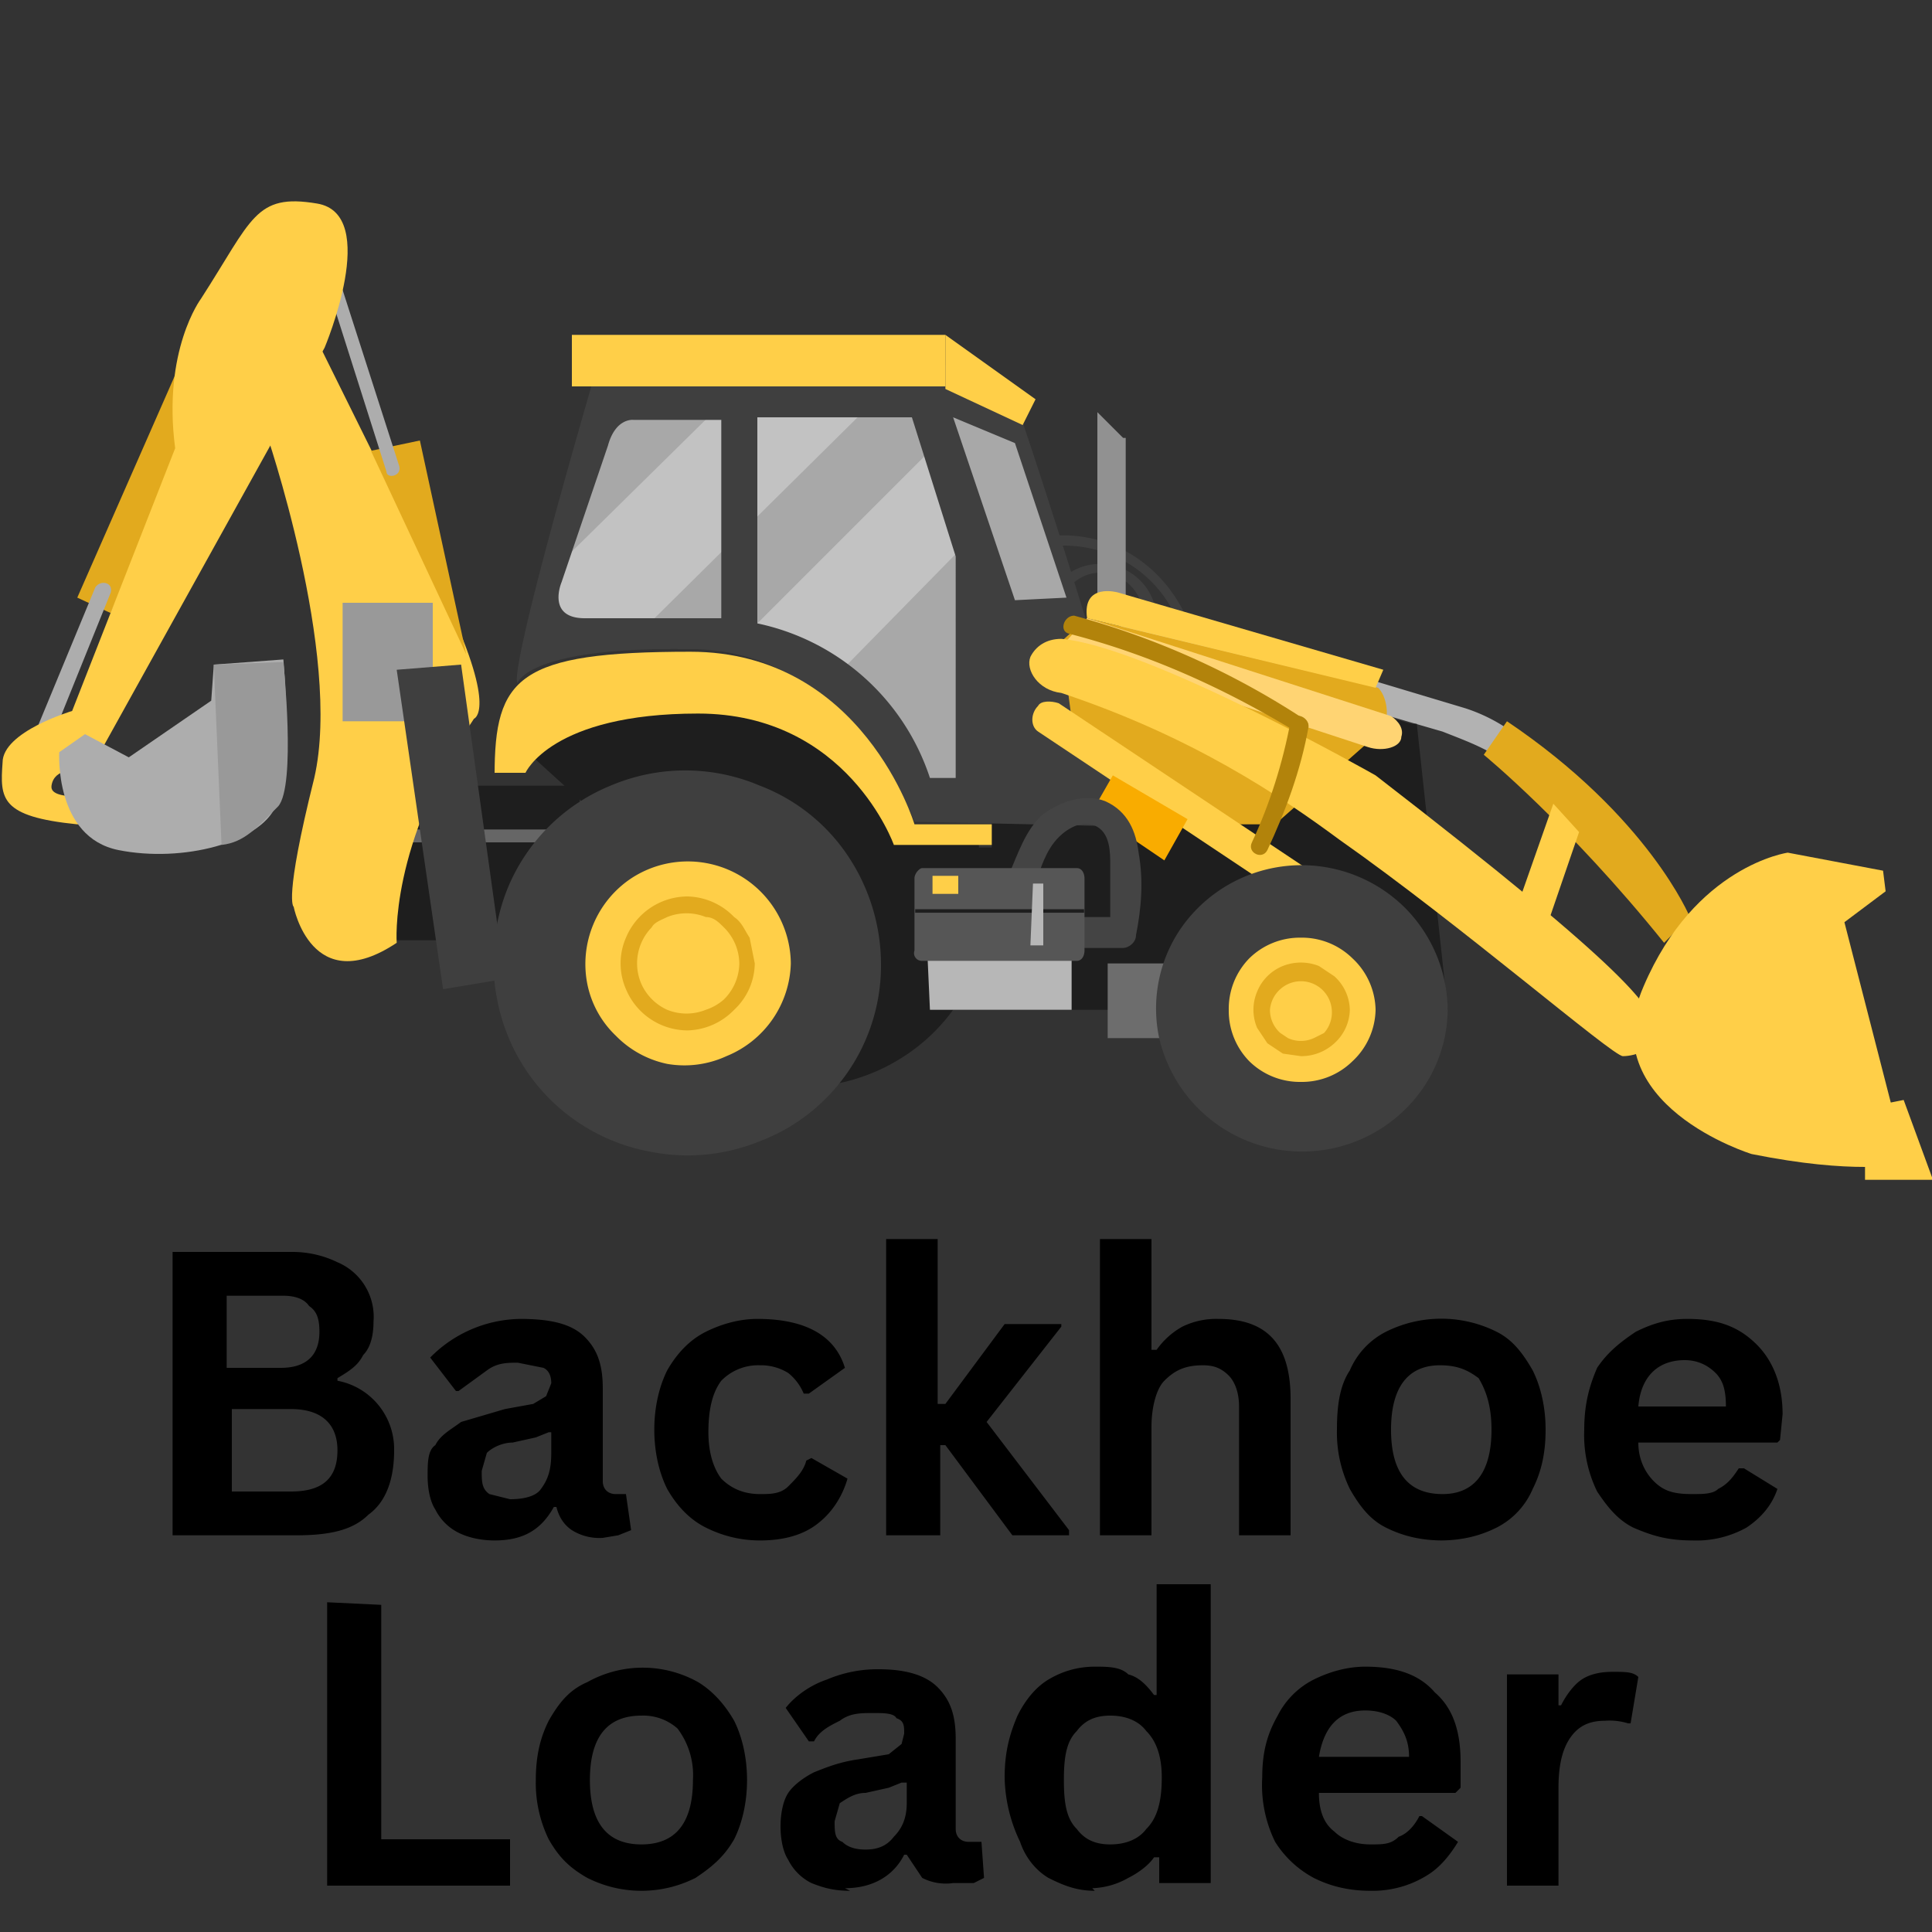<svg xmlns="http://www.w3.org/2000/svg" version="1.0" viewBox="0 0 75 75">
  <rect x="0" y="0" width="75" height="75" fill="#333333" stroke="none"/>
  <defs>
    <clipPath id="a">
      <path d="M63 33h12v12.8H63Zm0 0"/>
    </clipPath>
    <clipPath id="b">
      <path d="M0 7.5h14V32H0Zm0 0"/>
    </clipPath>
  </defs>
  <path fill="#3f3f3f" d="M40.8 21.2c2.2-.2 4.2 1 5 3.1 0 .3.4.2.4 0-.9-2.3-3-3.7-5.4-3.5-.3 0-.3.4 0 .4Zm0 0"/>
  <path fill="#3f3f3f" d="M41.6 22.7c1-1 2.7-.3 2.8 1.2 0 .2.5.2.5 0a2.2 2.2 0 0 0-3.6-1.5c-.3.1 0 .4.3.3Zm0 0"/>
  <path fill="#b2b2b2" d="m44 25 8.2 2.3 3.8 1.1c1 .4 2.2.8 3 1.7.4.5 1.2-.3.7-.8a6.6 6.6 0 0 0-2.8-1.8l-4-1.2-8.7-2.5c-.7-.2-1 .9-.3 1.1Zm0 0"/>
  <path fill="#a8a8a8" d="m20.8 24.3 3-8.9h13l2.8 1.5 2.3 7-4.3.5-.1 6.2-2-.1s-2.7-8.6-14.6-5.1Zm0 0"/>
  <path fill="#fff" fill-opacity=".3" d="m21.5 22.1 6.8-6.7h5.8l-9.4 9.3-3.8.7s-.7-1 .6-3.3Zm7.2 2.8 7.4-7.4 1.4 3.6-5.2 5.3Zm0 0"/>
  <path fill="#1e1e1e" d="M55 28.1h-.2l-.7-.2-4.6 4h-11v1H38v-.2a22.9 22.9 0 0 0-2.8 0c-.3 0-.5-.1-.6-.3-.7-1.3-1.5-2.5-2.7-3.5a7.4 7.4 0 0 0-4-1.3c-1.5 0-3 .1-4.4.4-1 .2-2 .8-2.8 1.4l2.2 2h1.8a7.3 7.3 0 0 0 6.4 10.8c2.4 0 4.6-1.2 5.9-3h7.9s4.8-9.4 11.3 0Zm0 0"/>
  <path fill="#e2aa1e" d="M57.6 29.3s3.3 2.7 7 7.3l1-1S64 31.7 58.5 28Zm0 0"/>
  <path fill="#3f3f3f" d="M39.6 15.9 36.4 14c-11-.4-13.3.5-13.3.5-3.6 12.4-3 12-3 12s.4-1.4 6.7-1.3c6.2 0 8.7 6.7 8.7 6.7l9 .2c-2.3-8.4-5-16.3-5-16.3ZM28 24h-5.3c-1.5 0-.9-1.4-.9-1.4l1.8-5.3c.3-1.1 1-1 1-1H28Zm9.1 6.2h-1a9 9 0 0 0-6.7-6v-8h6l1.7 5.4Zm-.1-14 2.4 1 2 6-2 .1Zm0 0"/>
  <path fill="#ffcf48" d="M22.2 13h14.5v2H22.2Zm0 0"/>
  <path fill="#e2aa1e" d="M53.8 28c.1-.4 0-1-.3-1.3L42.2 24l-1 .9.4 3 3.5 2.6 2.1 1.5h2.3l4.2-3.7.1-.3Zm0 0"/>
  <path fill="#1e1e1e" d="M14.5 30.5h8v6h-8Zm0 0"/>
  <path fill="#ffcf48" d="m50.5 35.2-10.2-6.8c-.3-.2-.3-.7 0-1 .1-.2.5-.2.8-.1l10.2 6.8Zm0 0"/>
  <path fill="#ffd473" d="M42.2 24 54 27.8c.3.2.5.5.4.8 0 .4-.7.6-1.3.4l-11.9-3.9Zm0 0"/>
  <g clip-path="url(#a)">
    <path fill="#ffcf48" d="m75 45.7-1.1-3-.5.1-1.8-7 1.6-1.2-.1-.8-3.7-.7s-3.6.5-5.6 5.2c-2 4.6 4.2 6.5 4.2 6.5 2 .4 3.4.5 4.4.5v.5H75Zm0 0"/>
  </g>
  <path fill="#ffcf48" d="M41.2 24.8c-.6 0-1 .3-1.2.7-.2.5.3 1.3 1.2 1.4 5.1 1.7 8.5 4 10.8 5.7 4.7 3.3 10.6 8.4 11 8.4.5 0 1.4-.3 1.3-1-.2-.9-.8-2.1-10.9-9.9 0 0-8.8-5-12.2-5.3Zm0 0"/>
  <path fill="#ffcf48" d="m59 34.9 1.3-3.7 1 1.1-1.2 3.5ZM36.7 13l3.5 2.5-.5 1-3-1.4Zm0 0"/>
  <path fill="#666" d="M14.6 32.7h6.8c.4 0 .4-.5 0-.5h-6.8c-.4 0-.4.5 0 .5Zm0 0"/>
  <path fill="#6d6d6d" d="M43 37.4h2.5v2.9H43Zm0 0"/>
  <path fill="#3f3f3f" d="M34.2 37.4a7.3 7.3 0 0 1-2.2 5.3 7.2 7.2 0 0 1-2.5 1.6 7.4 7.4 0 0 1-4.3.4 7.4 7.4 0 0 1-5.9-5.9 7.6 7.6 0 0 1 .4-4.3 7.3 7.3 0 0 1 4-4 7.4 7.4 0 0 1 5.8 0 7.2 7.2 0 0 1 3.4 2.7 7.6 7.6 0 0 1 1.3 4.2Zm0 0"/>
  <path fill="#ffcf48" d="M30.7 37.4a4 4 0 0 1-2.5 3.6 3.9 3.9 0 0 1-2.3.3 3.9 3.9 0 0 1-2-1.1 3.8 3.8 0 0 1-1.1-2 4 4 0 0 1 1.7-4.1 4 4 0 0 1 6.2 3.3Zm0 0"/>
  <path fill="#e2aa1e" d="M29.3 37.4a2.5 2.5 0 0 1-.8 1.8 2.6 2.6 0 0 1-1.8.8 2.6 2.6 0 0 1-2.4-1.6 2.5 2.5 0 0 1 0-2 2.6 2.6 0 0 1 2.4-1.6 2.6 2.6 0 0 1 1.8.8c.3.2.4.5.6.8l.2 1Zm0 0"/>
  <path fill="#ffcf48" d="M28.7 37.4a2 2 0 0 1-.6 1.4 2 2 0 0 1-.7.4 2 2 0 0 1-1.5 0 2 2 0 0 1-1-1 2 2 0 0 1 .4-2.2c.1-.2.4-.3.6-.4a2 2 0 0 1 1.5 0c.3 0 .5.2.7.4a2 2 0 0 1 .6 1.4Zm0 0"/>
  <path fill="#3f3f3f" d="M56.2 39.2a5.5 5.5 0 0 1-1 3.1 5.7 5.7 0 0 1-10.2-2 5.5 5.5 0 0 1 .8-4.2 5.7 5.7 0 0 1 8.7-.9 5.7 5.7 0 0 1 1.7 4Zm0 0"/>
  <path fill="#ffcf48" d="M53.4 39.2a2.8 2.8 0 0 1-.9 2 2.8 2.8 0 0 1-2 .8 2.8 2.8 0 0 1-2-.8 2.8 2.8 0 0 1-.8-2 2.8 2.8 0 0 1 .8-2 2.8 2.8 0 0 1 2-.8 2.8 2.8 0 0 1 2 .8 2.8 2.8 0 0 1 .9 2Zm0 0"/>
  <path fill="#e2aa1e" d="M52.4 39.2a1.8 1.8 0 0 1-.6 1.3 1.9 1.9 0 0 1-1.3.5l-.7-.1-.6-.4-.4-.6a1.8 1.8 0 0 1 0-1.4 1.8 1.8 0 0 1 1-1 1.9 1.9 0 0 1 1.4 0l.6.4a1.8 1.8 0 0 1 .6 1.3Zm0 0"/>
  <path fill="#ffcf48" d="M51.7 39.2a1.2 1.2 0 0 1-.3.9l-.4.2a1.2 1.2 0 0 1-1 0l-.3-.2a1.2 1.2 0 0 1-.4-.9 1.2 1.2 0 0 1 .4-.8 1.2 1.2 0 0 1 2 .8Zm0 0"/>
  <path fill="#f9ac00" d="m43.2 30.1-.8 1.4 2.8 1.9.9-1.6Zm0 0"/>
  <path fill="#ffcf48" d="M19.2 30h1.2s1-2.3 6.7-2.3c5.8 0 7.6 5.1 7.6 5.1h3.8V32h-3s-2-6.7-8.7-6.7c-6.7 0-7.6 1-7.6 4.8Zm0 0"/>
  <path fill="#444" d="M40.2 34.3c.2-.6.4-1.3.9-1.8.4-.4 1-.7 1.5-.4.5.3.5 1 .5 1.5V36l.5-.4h-2c-.8 0-.8 1.2 0 1.2h2c.2 0 .5-.2.5-.5.2-1 .3-2.1.1-3.2-.1-.8-.4-1.6-1.3-2-.8-.3-1.7 0-2.4.5-.7.6-1 1.6-1.4 2.5-.2.7.9 1 1.1.3Zm0 0"/>
  <path fill="#b7b7b7" d="M36 37h5.6v2.2h-5.5Zm0 0"/>
  <path fill="#565656" d="M41.8 37.3h-6a.3.3 0 0 1-.3-.4v-2.8c0-.2.2-.4.3-.4h6c.2 0 .3.2.3.4v2.8c0 .2-.1.4-.3.4Zm0 0"/>
  <path fill="none" stroke="#1e1e1e" stroke-miterlimit="10" stroke-width="2" d="M571 723h96.4" transform="matrix(.068 0 0 .068 -3.3 -13.8)"/>
  <path fill="#ffcf48" d="M36.2 34h1v.7h-1Zm0 0"/>
  <path fill="#919191" d="m43.6 17-1-1v7.5c0 .7 1.1.7 1.1 0V17h-.1Zm0 0"/>
  <path fill="#b7b7b7" d="M40.1 34.3h.4v2.4H40Zm0 0"/>
  <path fill="#ffcf48" d="m42.2 24 11.2 2.7.3-.7-10.3-3s-1.4-.4-1.2 1Zm0 0"/>
  <path fill="#b2830b" d="M41.5 24.6c3.1.8 6 2.1 8.8 3.8.4.3.7-.3.3-.5a31.1 31.1 0 0 0-8.9-4c-.4 0-.6.6-.2.7Zm0 0"/>
  <path fill="#b2830b" d="M50.1 28c-.3 1.6-.8 3.2-1.5 4.7-.2.4.4.7.6.3.7-1.5 1.3-3.1 1.6-4.8 0-.4-.6-.6-.7-.2Zm0 0"/>
  <path fill="#ffcf48" d="M11.4 35.2s.7 3.6 4 1.4c0 0-.3-3.8 3-8.7 0 0 .9-.3-1-4.4L12.2 13l-1.9 3.7s3 8.7 1.9 13.5c-1.2 4.8-.8 5-.8 5Zm0 0"/>
  <path fill="#999" d="M13.3 23.4h3.5V28h-3.5Zm0 0"/>
  <path fill="#3f3f3f" d="m15.4 26 2.5-.2L19.6 38l-2.4.4Zm0 0"/>
  <path fill="#e2aa1e" d="m14.4 17.5 1.9-.4 1.8 8.3Zm0 0"/>
  <path fill="#adadad" d="m12.3 9.8 2.7 8.5c0 .3.6.2.5-.2l-2.7-8.4c0-.4-.6-.2-.5.1Zm0 0"/>
  <path fill="#e2aa1e" d="m3 23.2 4-9.1 1.2.5-3.9 9.2Zm0 0"/>
  <path fill="#adadad" d="M2 28.7 4.3 23c.1-.4-.4-.5-.6-.2l-2.4 5.8c-.1.3.4.4.5.1Zm0 0"/>
  <g clip-path="url(#b)">
    <path fill="#ffcf48" d="m4 29 8.6-15.5s2.2-5.2-.3-5.6c-2.4-.4-2.5.6-4.5 3.7 0 0-1.5 2-1 5.8l-4 10.2s-2.7.8-2.7 2C0 31 0 31.7 3 32c0 0 1.6 0 1.3-.7-.2-.6-2.4-.1-2.3-.8.1-.7 1-.6 1-.6Zm0 0"/>
  </g>
  <path fill="#adadad" d="m5 29.4-1.7-.9-1 .7s-.2 3.3 2.3 3.8 5.5-.3 6.1-1.7c.7-1.4.3-5.7.3-5.7l-2.7.2-.1 1.4Zm0 0"/>
  <path fill="#999" d="m8.3 25.8 2.7-.1s.5 4.8-.2 5.6c-.8.8-1.3 1.4-2.2 1.5Zm0 0"/>
  <path d="M6.7 59.6v-11h4.7a4 4 0 0 1 1.7.4 2.3 2.3 0 0 1 1.4 2.3c0 .5-.1 1-.4 1.3-.2.4-.5.6-1 .9v.1a2.7 2.7 0 0 1 2.2 2.7c0 1.1-.3 2-1 2.5-.6.6-1.5.8-2.8.8Zm4.2-6.5c1 0 1.5-.5 1.5-1.4 0-.5-.1-.8-.4-1-.2-.3-.6-.4-1-.4H8.8v2.8Zm.4 4.8c1.2 0 1.8-.5 1.8-1.6 0-1-.6-1.6-1.8-1.6H9v3.2Zm7.9 1.9c-.5 0-1-.1-1.4-.3a2 2 0 0 1-.9-.9c-.2-.3-.3-.8-.3-1.3s0-1 .3-1.2c.2-.4.6-.6 1-.9l1.7-.5 1.1-.2.5-.3.2-.5c0-.3-.1-.5-.3-.6l-1-.2c-.4 0-.8 0-1.2.3l-1.1.8h-.1l-1-1.3a5 5 0 0 1 3.5-1.5c1.2 0 2 .2 2.5.7.5.5.7 1.1.7 2v3.6c0 .3.2.5.5.5h.4l.2 1.4-.5.2-.6.1a2 2 0 0 1-1.2-.3c-.3-.2-.5-.5-.6-.9h-.1c-.5.9-1.2 1.3-2.3 1.3Zm.6-1.6c.5 0 1-.1 1.2-.4.3-.4.4-.8.4-1.4v-.8h-.1l-.5.2-.9.2c-.4 0-.8.2-1 .4l-.2.7c0 .4 0 .7.3.9l.8.2Zm9.7 1.6c-.8 0-1.5-.2-2.1-.5-.6-.3-1.1-.8-1.5-1.5-.3-.6-.5-1.4-.5-2.3 0-.9.2-1.7.5-2.3.4-.7.9-1.2 1.5-1.5.6-.3 1.3-.5 2-.5 1.8 0 3 .6 3.4 1.9l-1.4 1h-.2a2 2 0 0 0-.6-.8 2 2 0 0 0-1.1-.3 2 2 0 0 0-1.5.6c-.3.4-.5 1-.5 2 0 .8.2 1.4.5 1.8.4.4.9.6 1.5.6.4 0 .8 0 1.1-.3.3-.3.6-.6.7-1l.2-.1 1.4.8c-.2.7-.6 1.3-1.1 1.7-.6.5-1.4.7-2.3.7Zm4.9-.2V48.1h2v6.4h.3l2.3-3.1h2.2v.1l-2.9 3.7 3.2 4.2v.2h-2.2l-2.6-3.5h-.2v3.5Zm8.3 0V48.1h2v4.3h.2a3 3 0 0 1 1-.9 3 3 0 0 1 1.4-.3c1.9 0 2.8 1 2.8 3.1v5.3h-2v-5c0-.6-.2-1-.4-1.2-.3-.3-.6-.4-1-.4-.7 0-1.1.2-1.5.6-.3.3-.5 1-.5 1.8v4.2Zm13.3.2c-.9 0-1.6-.2-2.2-.5-.6-.3-1-.8-1.4-1.5a5 5 0 0 1-.5-2.3c0-.9.1-1.7.5-2.3a3 3 0 0 1 1.4-1.5 4.8 4.8 0 0 1 4.3 0c.6.3 1 .8 1.4 1.5.3.6.5 1.4.5 2.3 0 1-.2 1.7-.5 2.3a3 3 0 0 1-1.4 1.5c-.6.3-1.3.5-2.2.5Zm0-1.8c1.2 0 1.9-.8 1.9-2.5 0-.9-.2-1.5-.5-2-.4-.3-.8-.5-1.5-.5-1.2 0-1.9.8-1.9 2.5s.7 2.5 2 2.5Zm13-2h-5.4c0 .7.3 1.2.6 1.5.4.4.8.5 1.5.5.4 0 .8 0 1-.2.4-.2.6-.5.8-.8h.2l1.3.8c-.2.6-.6 1.1-1.2 1.5a4 4 0 0 1-2.1.5c-1 0-1.6-.2-2.3-.5-.6-.3-1-.8-1.4-1.4a5 5 0 0 1-.5-2.4c0-1 .2-1.7.5-2.4.4-.6.9-1 1.5-1.4.6-.3 1.2-.5 2-.5 1.2 0 2 .3 2.7 1 .6.6 1 1.5 1 2.7l-.1 1Zm-2-1.4c0-.6-.1-1-.4-1.3-.3-.3-.7-.5-1.2-.5-1 0-1.7.6-1.8 1.8Zm-52.2 7.7v9.1h5v1.8h-7.1v-11Zm10.1 11.1c-.8 0-1.5-.2-2.1-.5-.7-.4-1.1-.8-1.5-1.5a5 5 0 0 1-.5-2.3c0-1 .2-1.7.5-2.3.4-.7.8-1.2 1.5-1.5a4.4 4.4 0 0 1 4.3 0c.5.3 1 .8 1.4 1.5.3.6.5 1.4.5 2.3 0 .9-.2 1.7-.5 2.3-.4.7-.9 1.1-1.5 1.5-.6.3-1.3.5-2.1.5Zm0-1.8c1.3 0 2-.8 2-2.5a3 3 0 0 0-.6-2 2 2 0 0 0-1.4-.5c-1.3 0-2 .8-2 2.5s.7 2.5 2 2.5Zm8.1 1.8c-.6 0-1-.1-1.5-.3a2 2 0 0 1-.9-.9c-.2-.3-.3-.8-.3-1.3s.1-1 .3-1.3c.2-.3.6-.6 1-.8.5-.2 1-.4 1.7-.5l1.2-.2.5-.4.1-.4c0-.3 0-.5-.3-.6-.1-.2-.5-.2-.9-.2-.5 0-.9 0-1.3.3-.4.2-.8.4-1 .8h-.2l-.9-1.3c.4-.5 1-.9 1.6-1.1a5 5 0 0 1 2-.4c1 0 1.8.2 2.3.7.5.5.7 1.1.7 2V71c0 .3.2.5.5.5h.5l.1 1.4-.4.2H37a2 2 0 0 1-1.2-.2l-.6-.9h-.1c-.4.8-1.2 1.3-2.3 1.3Zm.6-1.6c.4 0 .8-.1 1.1-.5.3-.3.5-.7.5-1.3v-.8H35l-.5.2-.9.2c-.4 0-.7.2-1 .4l-.2.7c0 .4 0 .7.3.8.2.2.5.3.9.3Zm8.9 1.6c-.7 0-1.2-.2-1.8-.5-.5-.3-.9-.8-1.1-1.4A6 6 0 0 1 39 69c0-1 .2-1.7.5-2.4.3-.6.7-1.1 1.2-1.4.5-.3 1.1-.5 1.8-.5.5 0 1 0 1.3.3.4.1.7.4 1 .8h.1v-4.3H47v11.6h-2v-1h-.2c-.2.3-.6.6-1 .8a3 3 0 0 1-1.4.4Zm.6-1.8c.6 0 1.1-.2 1.4-.6.4-.4.6-1 .6-2 0-.8-.2-1.4-.6-1.8-.3-.4-.8-.6-1.4-.6-.6 0-1 .2-1.3.6-.4.4-.5 1-.5 1.9 0 .9.1 1.5.5 1.9.3.4.7.6 1.3.6Zm13.4-2h-5.3c0 .7.2 1.2.6 1.5.3.3.8.5 1.4.5.5 0 .8 0 1.1-.3.3-.1.6-.4.8-.8h.1l1.4 1c-.3.5-.7 1-1.2 1.3a4 4 0 0 1-2.2.6c-.9 0-1.6-.2-2.2-.5a4 4 0 0 1-1.5-1.4A5 5 0 0 1 49 69c0-1 .2-1.7.6-2.4.3-.6.8-1.1 1.4-1.4.6-.3 1.3-.5 2-.5 1.2 0 2.1.3 2.7 1 .7.6 1 1.5 1 2.7v1Zm-1.8-1.4c0-.6-.2-1-.5-1.4-.2-.2-.6-.4-1.2-.4-1 0-1.6.6-1.8 1.8Zm3.8 5V65h2v1.2h.1c.2-.4.5-.8.8-1 .3-.2.7-.3 1.2-.3s.8 0 1 .2l-.3 1.8h-.1a2.4 2.4 0 0 0-.9-.1c-.6 0-1 .2-1.3.6-.3.4-.5 1-.5 2v3.8Zm0 0"/>
</svg>

